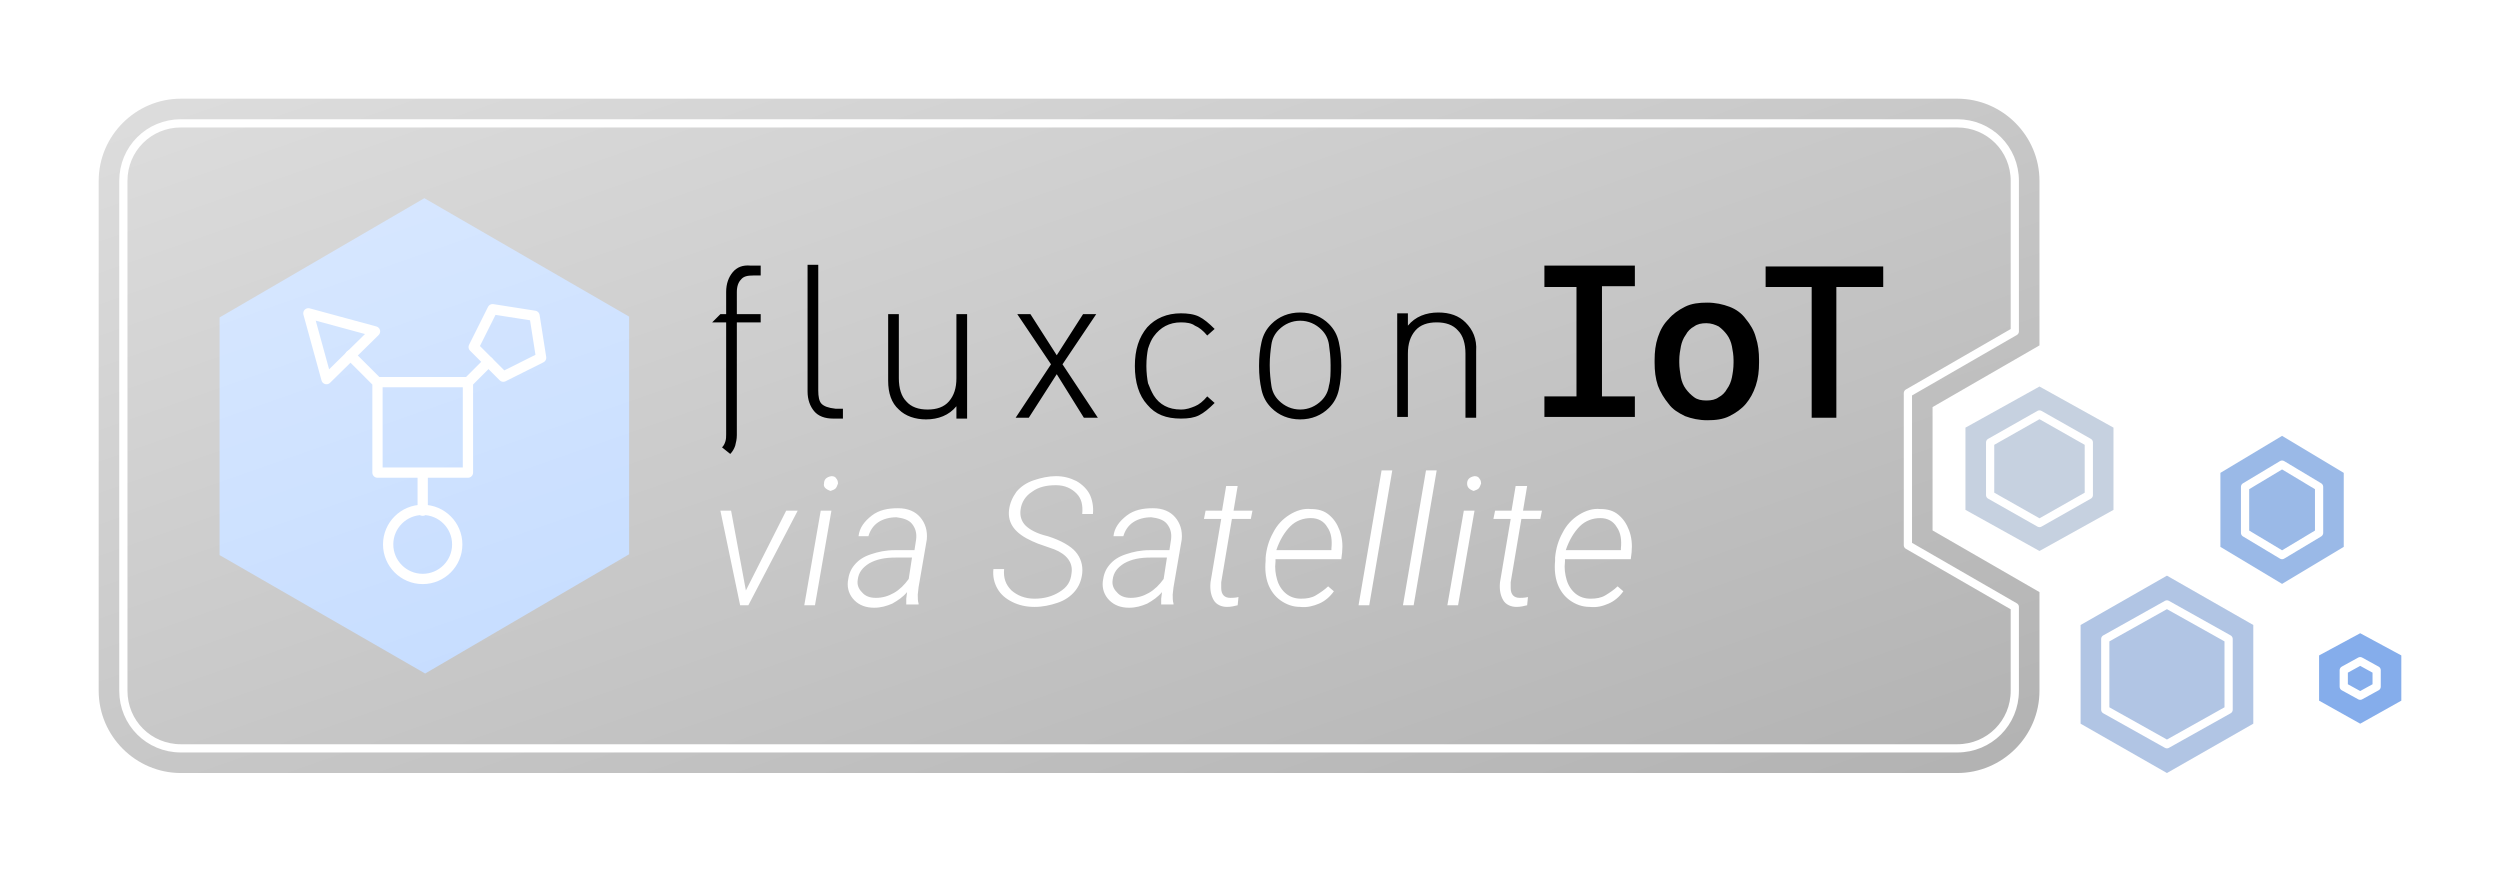 <svg version="1.2" baseProfile="tiny" xmlns="http://www.w3.org/2000/svg" viewBox="-10 -10 304 106">
	<defs>
		<filter id="iot-shadow">
			<feDropShadow out="shadow" dx="-2" dy="-2" stdDeviation="2.5" flood-opacity=".5" />
			<feBlend in="sourceGraphic" in2="shadow" mode="multiply" />
			<feDropShadow out="shine" dx="2" dy="2" stdDeviation="2.5" flood-opacity=".5" flood-color="white" />
			<feBlend in="sourceGraphic" in2="shine" mode="screen" />
		</filter>

		<linearGradient id="iot-fade" x1="0" y1="0" x2="1" y2="1">
	        <stop offset="0%" stop-color="#ddd"/>
	        <stop offset="100%" stop-color="#b2b2b2"/>
		</linearGradient>
		<linearGradient id="iot-fade-hover" x1="0" y1="0" x2="1" y2="1">
	        <stop offset="0%" stop-color="#fff"/>
	        <stop offset="100%" stop-color="#cccccc"/>
		</linearGradient>

		<clipPath id="iot-noise-clip">
			<path d="M238 62l-13-7.5v-15l13-7.5V12c0-5.5-4.5-10-10-10H12C6.5 2 2 6.5 2 12v62c0 5.5 4.5 10 10 10h216c5.5 0 10-4.5 10-10V62z"/>
			<path d="M238 57l-9-5V42l9-5 9 5v10l-9 5z"/>
			<path d="M253.5 84L243 78V66l10.5-6 10.5 6v12l-10.5 6z"/>
			<path d="M267.5 61l-7.5-4.5v-9l7.5-4.5 7.5 4.5v9l-7.5 4.5z"/>
			<path d="M277 78l-5-2.8v-5.5l5-2.7 5 2.7v5.5l-5 2.8z"/>
		</clipPath>
		<filter id="iot-noise">
			<feTurbulence type="fractalNoise" baseFrequency="20" result="noisy" />
			<feColorMatrix in="noisy" type="saturate" values="0"/>
			<feBlend in="SourceGraphic" in2="noisy" mode="multiply" />
		</filter>

		<filter id="iot-bevel">
			<feDropShadow dx="-.5" dy="-.5" stdDeviation=".3" flood-opacity=".5" />
			<feDropShadow dx=".5" dy=".5" stdDeviation=".3" flood-opacity=".5" flood-color="white" />
		</filter>

		<filter id="iot-hex-shadow">
			<feDropShadow out="shadow" dx="2" dy="2" stdDeviation="2" />
			<feBlend in="SourceGraphic" in2="shadow" mode="multiply" />
			<feDropShadow out="shine" dx="-2" dy="-2" stdDeviation="2" flood-color="white" />
			<feBlend in="SourceGraphic" in2="shine" mode="screen" />
		</filter>

		<filter id="hue-shift">
			<feColorMatrix in="SourceGraphic" type="hueRotate" values="221" />
		</filter>

	</defs>
	<style>
		.iotObj .iot-shadow {
			fill: #ddd;
			filter: url(#iot-shadow);
		}
		.iotObj .iot-button {
			fill: #ddd;
			fill: url(#iot-fade);
			filter: url(#iot-noise);
			clip-path: url(#iot-noise-clip);
		}
		.iotObj .iot-bubble-a { fill: #c6d1e0; }
		.iotObj .iot-bubble-b { fill: #b1c5e4; }
		.iotObj .iot-bubble-c { fill: #9ab9e7; }
		.iotObj .iot-bubble-d { fill: #85adeb; }
		.iotObj .iot-border {
			fill: none;
			stroke: #fff;
			stroke-width: 1px;
			stroke-linecap: round;
			stroke-linejoin: round;
			stroke-miterlimit: 10;
			filter: url(#iot-bevel);
		}
		.iotObj .iot-hex {
			fill: #0066ff;
			filter: url(#iot-hex-shadow);
		}
		.iotObj .iot-icon {
			fill: none;
			stroke: #fff;
			stroke-width: 1.25;
			stroke-linecap: round;
			stroke-linejoin: round;
			stroke-miterlimit: 10;
		}
		.iotObj .iot-text {
			filter: url(#iot-bevel);
		}
		.iotObj .iot-text .is-white {
			fill: #ffffff;
		}

		.iotObj:hover .iot-button {
			filter: none;
		}
		.iotObj:hover .iot-bubble-a { fill: #e44c65; }
		.iotObj:hover .iot-bubble-b { fill: #e44c65; }
		.iotObj:hover .iot-bubble-c { fill: #e44c65; }
		.iotObj:hover .iot-bubble-d { fill: #e44c65; }
		.iotObj:hover .iot-hex {
			fill: #e44c65;
		}
	</style>
	<g class="iotObj">
		<g class="iot-shadow">
			<path d="M238 62l-13-7.5v-15l13-7.5V12c0-5.5-4.5-10-10-10H12C6.5 2 2 6.5 2 12v62c0 5.5 4.5 10 10 10h216c5.5 0 10-4.5 10-10V62z"/>
			<path d="M238 57l-9-5V42l9-5 9 5v10l-9 5z"/>
			<path d="M253.5 84L243 78V66l10.5-6 10.5 6v12l-10.5 6z"/>
			<path d="M267.5 61l-7.5-4.5v-9l7.5-4.5 7.5 4.5v9l-7.5 4.5z"/>
			<path d="M277 78l-5-2.8v-5.5l5-2.7 5 2.7v5.5l-5 2.8z"/>
		</g>
		<g class="iot-button">
			<path d="M238 62l-13-7.5v-15l13-7.5V12c0-5.5-4.5-10-10-10H12C6.5 2 2 6.5 2 12v62c0 5.5 4.5 10 10 10h216c5.5 0 10-4.5 10-10V62z"/>
			<path class="iot-bubble-a" d="M238 57l-9-5V42l9-5 9 5v10l-9 5z"/>
			<path class="iot-bubble-b" d="M253.5 84L243 78V66l10.5-6 10.5 6v12l-10.5 6z"/>
			<path class="iot-bubble-c" d="M267.5 61l-7.5-4.5v-9l7.5-4.5 7.5 4.5v9l-7.5 4.5z"/>
			<path class="iot-bubble-d" d="M277 78l-5-2.8v-5.5l5-2.7 5 2.7v5.5l-5 2.8z"/>
		</g>

		<g class="iot-border">
			<path d="M275 73.5v-2l2-1.1 2 1.1v2l-2 1.1zM263 54.8v-5.6l4.5-2.7 4.5 2.7v5.6l-4.5 2.7zM246 76.3v-8.6l7.5-4.2 7.5 4.2v8.6l-7.5 4.2zM232 50.2v-6.4l6-3.4 6 3.4v6.4l-6 3.4z"/>
			<path d="M12 81c-3.9 0-7-3.1-7-7V12c0-3.9 3.1-7 7-7h216c3.9 0 7 3.1 7 7v18.3l-13 7.5v18.5l13 7.5V74c0 3.9-3.1 7-7 7H12z"/>
		</g>

		<path class="iot-hex" d="M16.7 57.5V28.6l24.9-14.5 24.9 14.4v28.9L41.7 71.9l-25-14.4z"/>
		<g class="iot-icon">
			<path d="M35.9 36.5l-3.3-3.3M46.902 36.47v11h-11v-11zM46.9 36.5l2.5-2.5M41.4 47.5v4.6"/>
			<circle cx="41.4" cy="56.2" r="4.2"/>
			<path d="M27.5 28.1l2.2 8 5.9-5.8zM55 28.4l-5.1-.8-2.3 4.6 3.6 3.6 4.6-2.3z"/>
		</g>

		<g class="iot-text">
			<path d="M89.9 39.1c-.3-.3-.4-.9-.4-1.6V22.2h-1.3v15.4c0 1 .3 1.8.8 2.4.5.6 1.3.9 2.3.9h1.2v-1.2h-.9c-.9-.1-1.4-.3-1.7-.6zM106.3 36c0 1.2-.3 2.1-.9 2.8-.6.7-1.5 1-2.6 1s-2-.3-2.6-1c-.6-.6-.9-1.6-.9-2.8v-7.8H98v8.1c0 1.5.4 2.7 1.3 3.5.8.8 2 1.2 3.3 1.2 1.5 0 2.8-.5 3.7-1.6v1.5h1.3V28.2h-1.3V36zM123.3 28.2h-1.6l-3.2 5-3.2-5h-1.6l4.1 6.1-4.3 6.5h1.6l3.4-5.3 3.3 5.3h1.7l-4.3-6.5zM130.3 30.9c.8-1.1 1.9-1.7 3.3-1.7.7 0 1.3.1 1.7.4.5.2 1 .6 1.5 1.2l.9-.8c-.7-.7-1.3-1.2-1.9-1.5-.6-.3-1.4-.4-2.2-.4-1.7 0-3.1.6-4.1 1.7-1 1.2-1.5 2.7-1.5 4.7s.5 3.6 1.5 4.7c1 1.2 2.3 1.7 4.1 1.7.9 0 1.6-.1 2.2-.4.6-.3 1.2-.8 1.9-1.5l-.9-.8c-.5.6-1 1-1.5 1.2-.5.2-1 .4-1.7.4-1.5 0-2.6-.6-3.3-1.7-.3-.5-.5-1-.7-1.5-.1-.5-.2-1.3-.2-2.1 0-.9.1-1.6.2-2.1.2-.6.4-1.1.7-1.5zM151.6 29.4c-.9-.9-2.1-1.4-3.5-1.4s-2.6.5-3.5 1.4c-.6.6-1 1.3-1.2 2.2-.2.9-.3 1.8-.3 2.9 0 1.1.1 2 .3 2.9.2.9.6 1.6 1.2 2.2.9.9 2.1 1.4 3.5 1.4s2.6-.5 3.5-1.4c.6-.6 1-1.3 1.2-2.2.2-.9.3-1.8.3-2.9 0-1.1-.1-2-.3-2.9-.2-.9-.6-1.6-1.2-2.2zm0 7.5c-.1.7-.4 1.3-.9 1.8-.7.7-1.6 1.1-2.6 1.1s-1.9-.4-2.6-1.1c-.5-.5-.8-1.1-.9-1.8-.1-.7-.2-1.5-.2-2.5s.1-1.8.2-2.5.4-1.3.9-1.8c.7-.7 1.6-1.1 2.6-1.1s1.9.4 2.6 1.1c.5.5.8 1.1.9 1.8.1.7.2 1.5.2 2.5s0 1.8-.2 2.5zM168.2 29.2c-.8-.8-1.9-1.2-3.3-1.2-1.5 0-2.8.5-3.7 1.6v-1.5h-1.3v12.6h1.3V33c0-1.2.3-2.1.9-2.8.6-.7 1.5-1 2.6-1s2 .3 2.6 1c.6.6.9 1.6.9 2.8v7.8h1.3v-8.1c.1-1.5-.4-2.6-1.3-3.5zM79.1 23.1c-.5.6-.8 1.4-.8 2.4v2.7h-.7l-1 1h1.7v13.6c0 .3 0 .6-.1.9-.1.3-.2.5-.4.7l1 .8c.3-.3.5-.7.6-1 .1-.4.2-.8.2-1.3V29.2h2.9v-1h-2.9v-2.7c0-.7.2-1.2.5-1.5.3-.4.8-.5 1.5-.5h.9v-1.2h-1.2c-1-.1-1.7.2-2.2.8z"/>
			<path class="is-white" d="M80.7 61.8l4.9-9.7H87l-6 11.5h-1l-2.4-11.5h1.3l1.8 9.7zM89.1 63.6h-1.3l2-11.5h1.3l-2 11.5zm1.1-14.8c0-.5.3-.8.9-.9.3 0 .5.1.6.3.1.1.2.3.2.6-.1.3-.2.5-.3.6-.1.1-.3.2-.6.3-.6-.2-.9-.5-.8-.9zM100.2 63.6v-.8l.1-.8c-.5.6-1.1 1-1.8 1.4-.7.3-1.4.5-2.2.5-1 0-1.8-.3-2.4-.9-.6-.6-.9-1.4-.8-2.3.1-.8.3-1.4.8-2 .5-.6 1.1-1 2-1.3.9-.3 1.8-.5 2.9-.5h2.4l.2-1.3c.1-.8-.1-1.4-.5-1.9s-1.1-.7-1.9-.8c-.8 0-1.6.2-2.2.6-.6.4-1 1-1.2 1.7h-1.2c.1-1 .7-1.8 1.6-2.5s2-.9 3.2-.9c1.2 0 2.1.4 2.7 1.1.6.7.9 1.6.8 2.7l-1 5.8-.1.9c0 .4 0 .8.1 1.1v.1h-1.5zm-3.7-.9c.8 0 1.5-.2 2.2-.6.7-.4 1.3-1 1.8-1.7l.4-2.6h-2c-1.3 0-2.3.2-3.2.7-.8.5-1.3 1.1-1.4 2-.1.6.1 1.1.5 1.5.4.5 1 .7 1.7.7zM120.3 59.7c.2-1.3-.6-2.3-2.1-2.9l-2-.7-.7-.3c-2-.9-3-2.1-2.8-3.8.1-.8.4-1.5.9-2.2.5-.6 1.2-1.1 2.1-1.4s1.8-.5 2.7-.5c.9 0 1.7.2 2.5.6.7.4 1.3 1 1.6 1.6s.5 1.5.4 2.4h-1.3c.1-1.1-.1-1.9-.7-2.5-.6-.6-1.4-1-2.5-1s-2.1.2-2.9.8c-.8.5-1.3 1.3-1.4 2.2-.1.7.1 1.4.6 1.9s1.4 1 2.7 1.3c1.6.5 2.8 1.2 3.4 1.9s.9 1.6.8 2.6c-.1.9-.4 1.6-.9 2.2s-1.2 1.1-2.1 1.4c-.9.3-1.8.5-2.8.5-1 0-1.9-.2-2.7-.6-.8-.4-1.4-.9-1.8-1.6-.4-.7-.6-1.5-.5-2.4h1.3c-.1 1.1.2 1.9.9 2.6.7.6 1.6 1 2.8 1s2.2-.3 3-.8c1-.6 1.4-1.3 1.5-2.3zM131.2 63.6v-.8l.1-.8c-.5.6-1.1 1-1.8 1.4-.7.3-1.4.5-2.2.5-1 0-1.8-.3-2.4-.9-.6-.6-.9-1.4-.8-2.3.1-.8.3-1.4.8-2 .5-.6 1.1-1 2-1.3.9-.3 1.8-.5 2.9-.5h2.4l.2-1.3c.1-.8-.1-1.4-.5-1.9s-1.1-.7-1.9-.8c-.8 0-1.6.2-2.2.6s-1 1-1.2 1.7h-1.2c.1-1 .7-1.8 1.6-2.5s2-.9 3.2-.9c1.2 0 2.1.4 2.7 1.1.6.7.9 1.6.8 2.7l-1 5.8-.1.9c0 .4 0 .8.1 1.1v.1h-1.5zm-3.7-.9c.8 0 1.5-.2 2.2-.6.7-.4 1.3-1 1.8-1.7l.4-2.6h-2c-1.3 0-2.3.2-3.2.7-.8.5-1.3 1.1-1.4 2-.1.6.1 1.1.5 1.5.4.5 1 .7 1.7.7zM140.5 49.1l-.5 3h2.3l-.2 1h-2.3l-1.3 7.7v.7c0 .8.4 1.2 1.1 1.2.2 0 .6 0 1-.1l-.1 1c-.4.1-.8.2-1.3.2-.7 0-1.3-.3-1.6-.8s-.5-1.2-.4-2.2l1.3-7.7h-2.1l.2-1h2l.5-3h1.4zM148.1 63.8c-.9 0-1.7-.3-2.4-.8s-1.2-1.2-1.5-2-.4-1.8-.3-2.8v-.4c.1-1.1.4-2.1.9-3 .5-1 1.2-1.7 2-2.2.8-.5 1.7-.8 2.6-.7.9 0 1.6.2 2.2.7.6.5 1 1.1 1.3 1.9s.4 1.7.3 2.7l-.1.8h-8v.3c-.1.8 0 1.5.2 2.2s.6 1.3 1.1 1.7 1.1.6 1.8.6 1.3-.1 1.8-.4c.5-.3 1.1-.7 1.5-1.1l.7.6c-.5.7-1.1 1.2-1.8 1.5-.7.3-1.5.5-2.3.4zm1.3-10.8c-.9 0-1.8.3-2.5 1s-1.3 1.7-1.7 2.9h6.7v-.2c.1-1 0-1.9-.5-2.6-.4-.7-1.1-1.1-2-1.1zM156.5 63.6h-1.3l2.8-16.4h1.3l-2.8 16.4zM161.9 63.6h-1.3l2.8-16.4h1.3l-2.8 16.4zM167.3 63.6H166l2-11.5h1.3l-2 11.5zm1.1-14.8c0-.5.3-.8.9-.9.3 0 .5.1.6.3.1.1.2.3.2.6-.1.3-.2.5-.3.6-.1.1-.3.2-.6.3-.6-.2-.8-.5-.8-.9zM175.7 49.1l-.5 3h2.3l-.2 1H175l-1.3 7.7v.7c0 .8.4 1.2 1.1 1.2.2 0 .6 0 1-.1l-.1 1c-.4.1-.8.2-1.3.2-.7 0-1.3-.3-1.6-.8-.3-.5-.5-1.2-.4-2.2l1.3-7.7h-2.1l.2-1h2l.5-3h1.4zM183.3 63.8c-.9 0-1.7-.3-2.4-.8s-1.2-1.2-1.5-2-.4-1.8-.3-2.8v-.4c.1-1.1.4-2.1.9-3 .5-1 1.2-1.7 2-2.2.8-.5 1.7-.8 2.6-.7.9 0 1.6.2 2.2.7.6.5 1 1.1 1.3 1.9.3.8.4 1.7.3 2.7l-.1.8h-8v.3c-.1.8 0 1.5.2 2.2s.6 1.3 1.1 1.7 1.1.6 1.8.6 1.3-.1 1.8-.4 1.1-.7 1.5-1.1l.7.6c-.5.7-1.1 1.2-1.8 1.5-.7.3-1.4.5-2.3.4zm1.3-10.8c-.9 0-1.8.3-2.5 1s-1.3 1.7-1.7 2.9h6.7v-.2c.1-1 0-1.9-.5-2.6-.4-.7-1.1-1.1-2-1.1z"/>
			<path d="M177.8 22.3h11v2.5h-4v13.4h4v2.5h-11v-2.5h3.9V24.9h-3.9v-2.6zM191.2 33.8c0-1 .1-1.9.4-2.8.3-.9.7-1.6 1.3-2.2.5-.6 1.2-1.1 2-1.5s1.7-.5 2.7-.5c1 0 1.9.2 2.7.5s1.5.8 2 1.5c.5.6 1 1.4 1.2 2.2.3.9.4 1.8.4 2.8v.3c0 1-.1 1.9-.4 2.8-.3.9-.7 1.6-1.2 2.2-.5.6-1.2 1.1-2 1.5-.8.4-1.7.5-2.7.5-1 0-1.9-.2-2.7-.5-.8-.4-1.5-.8-2-1.5-.5-.6-1-1.4-1.3-2.2-.3-.9-.4-1.8-.4-2.8v-.3zm3 .3c0 .6.1 1.2.2 1.8.1.5.3 1 .6 1.4.3.4.6.7 1 1s.9.4 1.5.4 1.1-.1 1.5-.4c.4-.2.8-.6 1-1 .3-.4.5-.9.6-1.4s.2-1.1.2-1.8v-.3c0-.6-.1-1.2-.2-1.7s-.3-1-.6-1.4c-.3-.4-.6-.7-1-1-.4-.2-.9-.4-1.5-.4s-1.1.1-1.5.4c-.4.2-.8.6-1 1-.3.4-.5.9-.6 1.4-.1.5-.2 1.1-.2 1.7v.3zM219 24.9h-5.7v15.9h-3V24.9h-5.6v-2.5H219v2.5z"/>
		</g>
	</g>
</svg>